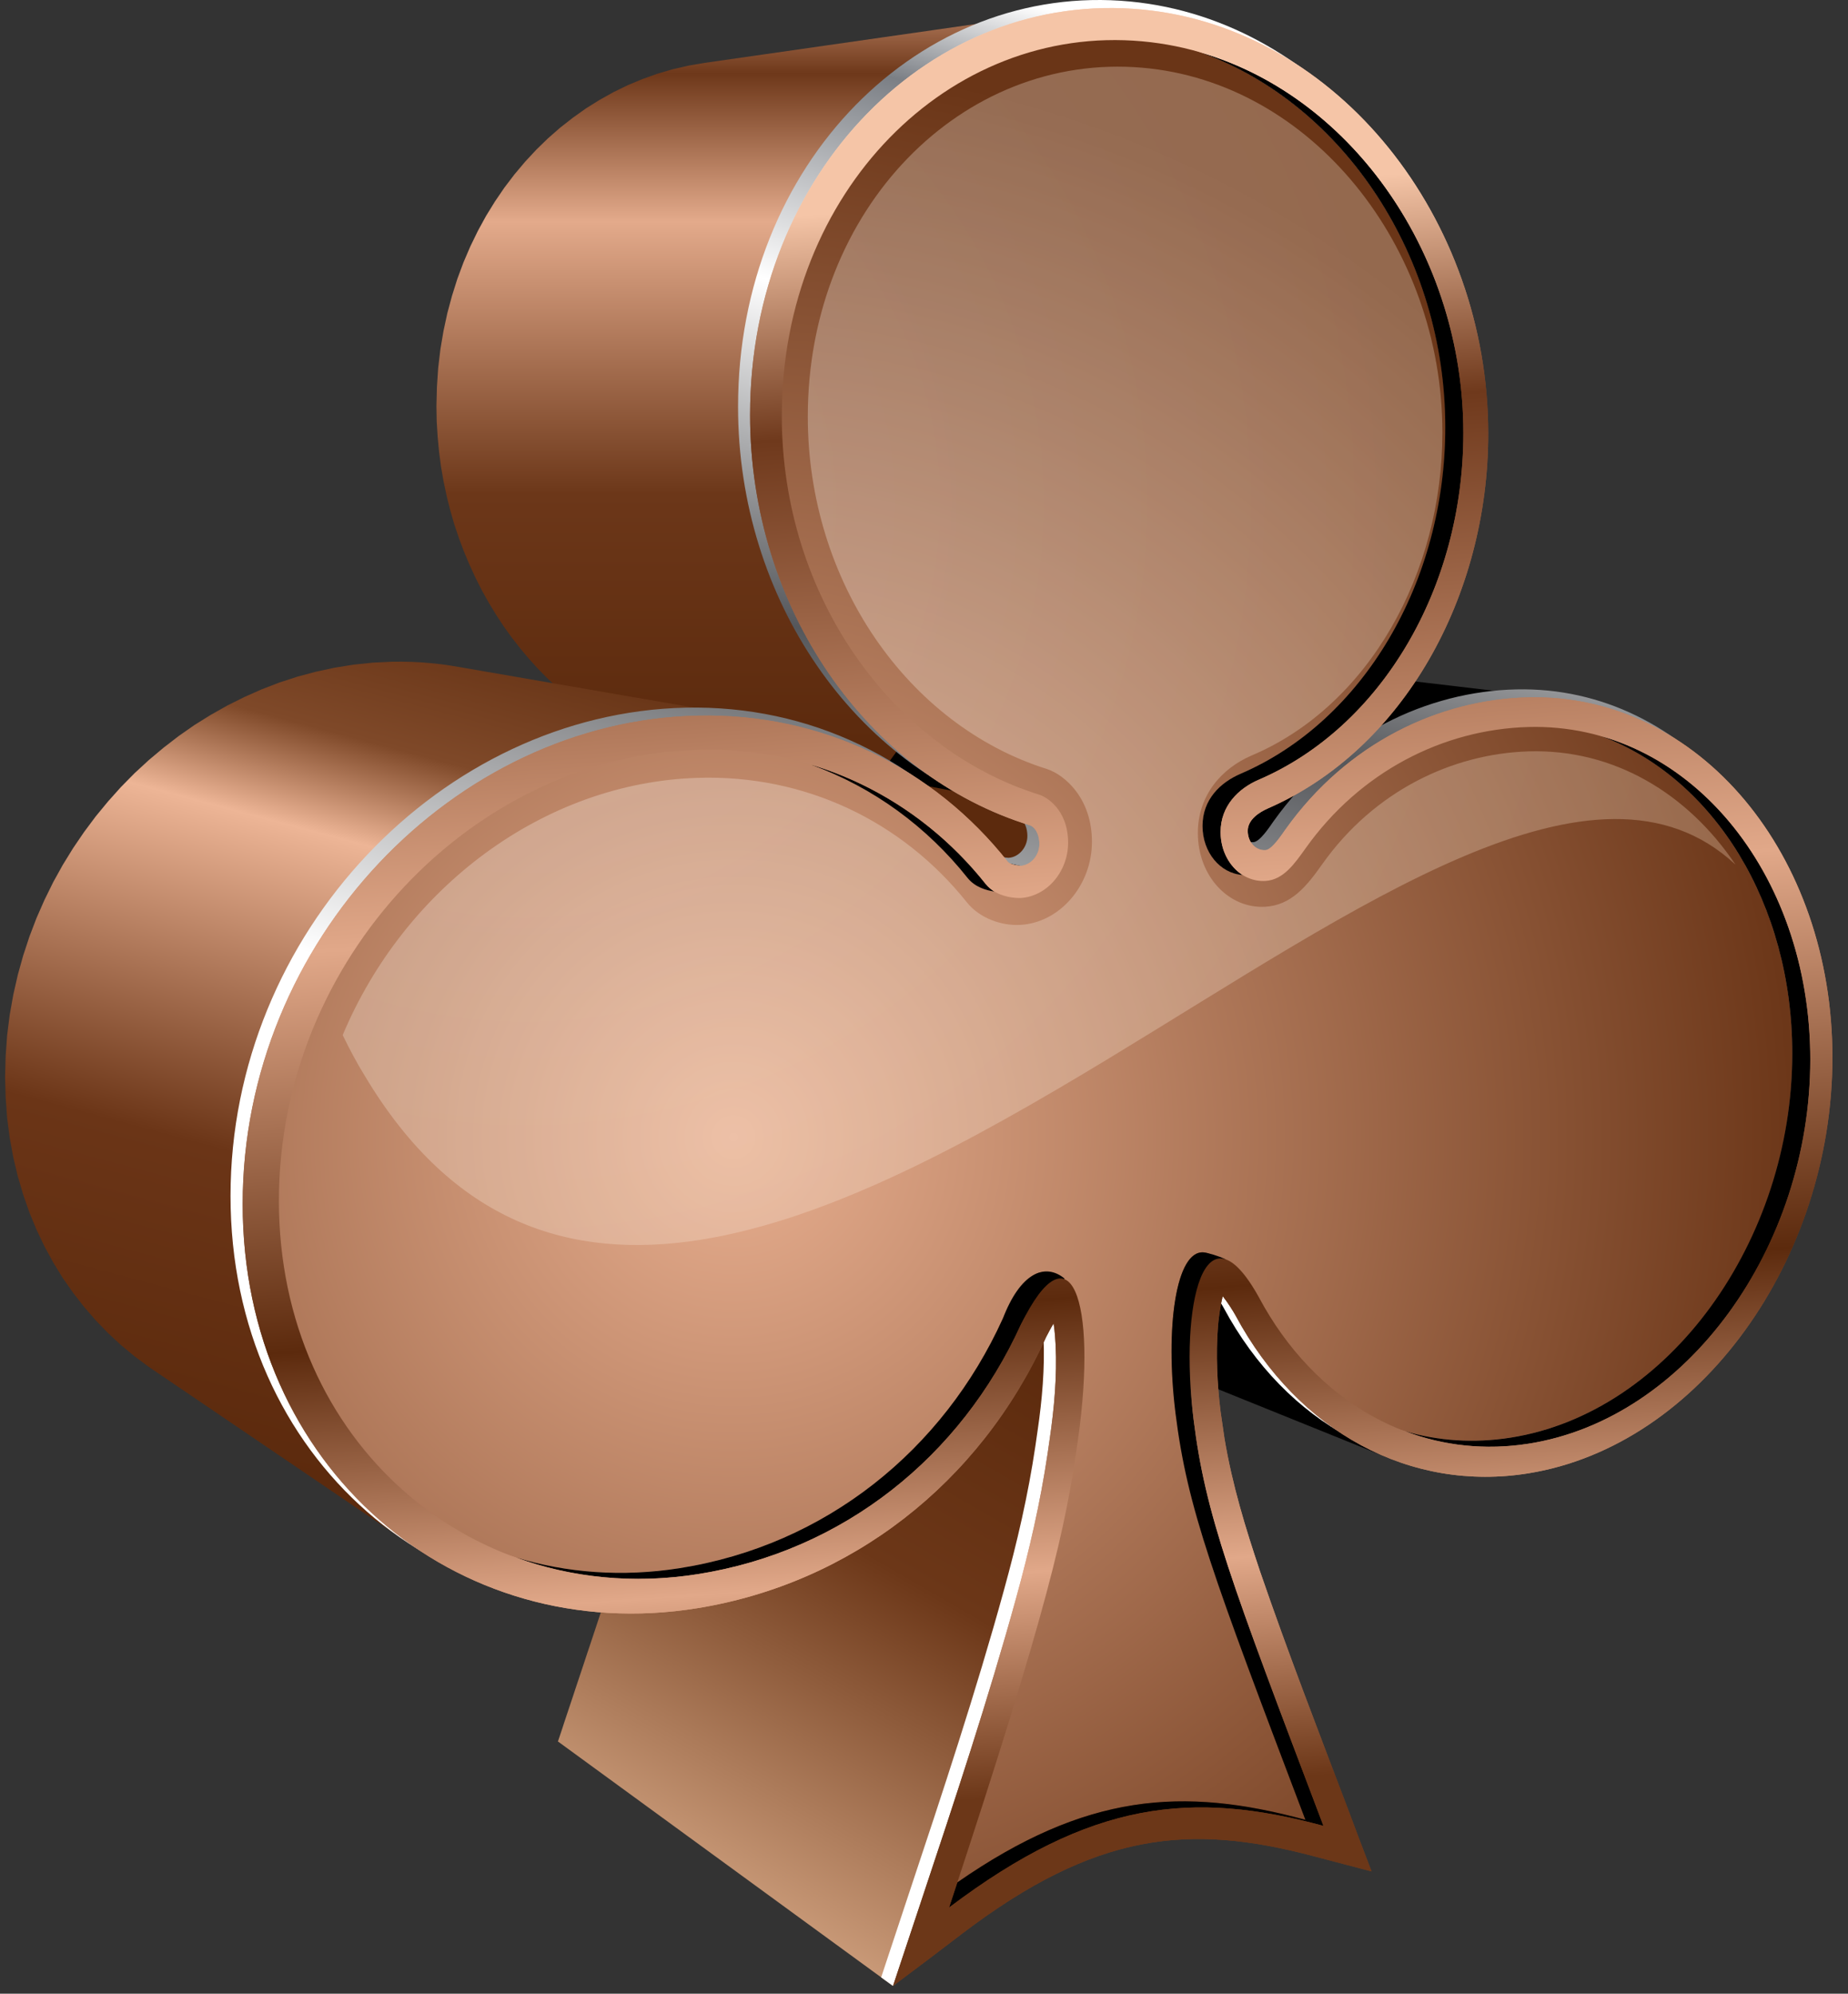 <svg width="89" height="96" viewBox="0 0 89 96" fill="none" xmlns="http://www.w3.org/2000/svg">
<rect x="0" y="0" width="89" height="96" fill="#333333" stroke="none"/>
<path fill-rule="evenodd" clip-rule="evenodd" d="M60.765 40.922L41.967 37.355L42.111 37.365L60.937 40.936L60.765 40.922Z" fill="black"/>
<path fill-rule="evenodd" clip-rule="evenodd" d="M21.019 19.552L21.043 18.625L21.104 17.714L21.21 16.817L21.358 15.941L21.542 15.085L21.768 14.246L22.025 13.431L22.32 12.637L22.652 11.863L23.015 11.117L23.408 10.398L23.836 9.703L24.291 9.035L24.778 8.395L25.291 7.786L25.829 7.207L26.393 6.659L26.979 6.146L27.592 5.667L28.222 5.218L28.875 4.811L29.55 4.434L30.238 4.099L30.947 3.804L31.669 3.547L32.405 3.332L33.158 3.16L33.922 3.03L51.3 0.538L50.399 0.692L49.516 0.894L48.65 1.147L47.797 1.449L46.965 1.798L46.154 2.192L45.363 2.633L44.596 3.116L43.853 3.64L43.131 4.205L42.443 4.811L41.779 5.454L41.142 6.136L40.543 6.851L39.971 7.604L39.434 8.388L38.934 9.206L38.468 10.056L38.04 10.935L37.653 11.839L37.304 12.774L36.999 13.736L36.736 14.722L36.517 15.728L36.346 16.759L36.222 17.813L36.147 18.885L36.12 19.977L36.137 20.846L36.185 21.709L36.267 22.558L36.38 23.404L36.52 24.232L36.695 25.054L36.897 25.862L37.126 26.66L37.386 27.44L37.671 28.207L37.986 28.957L38.325 29.693L38.691 30.408L39.078 31.11L39.492 31.791L39.93 32.456L40.392 33.096L40.875 33.715L41.378 34.315L41.906 34.893L42.45 35.444L43.018 35.975L43.6 36.478L44.206 36.954L44.829 37.406L45.466 37.831L46.123 38.224L46.794 38.59L47.479 38.926L48.181 39.234L48.896 39.505L49.626 39.748L49.735 39.816L49.824 39.902L49.896 40.004L49.958 40.121L50.002 40.244L50.033 40.378L50.05 40.511L50.053 40.641L50.036 40.843L49.985 41.032L49.899 41.206L49.79 41.36L49.656 41.49L49.502 41.59L49.334 41.658L49.153 41.692L32.097 38.008L32.251 37.981L32.395 37.923L32.525 37.837L32.638 37.728L32.734 37.594L32.806 37.447L32.847 37.286L32.864 37.118L32.861 37.005L32.843 36.892L32.819 36.779L32.778 36.673L32.73 36.574L32.665 36.489L32.59 36.413L32.498 36.358L31.881 36.153L31.272 35.92L30.676 35.66L30.091 35.376L29.519 35.061L28.965 34.725L28.42 34.366L27.893 33.983L27.38 33.578L26.883 33.151L26.4 32.699L25.935 32.23L25.49 31.74L25.062 31.23L24.651 30.703L24.257 30.158L23.887 29.593L23.535 29.015L23.203 28.419L22.895 27.81L22.607 27.183L22.34 26.547L22.097 25.896L21.874 25.232L21.679 24.554L21.508 23.869L21.361 23.171L21.238 22.462L21.145 21.747L21.077 21.024L21.032 20.292L21.019 19.552Z" fill="url(#paint0_linear_1409_43281)"/>
<path fill-rule="evenodd" clip-rule="evenodd" d="M42.94 36.516L43.179 36.187L43.429 35.869L43.683 35.561L43.946 35.267L44.213 34.979L44.487 34.705L44.765 34.438L45.049 34.181L45.34 33.938L45.634 33.705L45.935 33.479L46.24 33.267L46.548 33.062L46.86 32.87L47.178 32.685L47.496 32.511L47.822 32.35L48.147 32.196L48.476 32.055L48.808 31.922L49.14 31.799L49.475 31.686L49.814 31.586L50.153 31.494L50.492 31.412L50.834 31.336L51.173 31.275L51.516 31.223L51.858 31.182L52.2 31.148L52.543 31.128L52.885 31.114L53.539 31.121L54.183 31.165L75.135 33.637L74.378 33.586L73.608 33.579L73.207 33.596L72.803 33.62L72.399 33.657L71.999 33.709L71.595 33.77L71.194 33.842L70.794 33.928L70.393 34.024L69.996 34.133L69.599 34.253L69.202 34.387L68.811 34.53L68.421 34.684L68.034 34.852L67.651 35.034L67.271 35.225L66.894 35.427L66.521 35.643L66.155 35.869L65.792 36.109L65.432 36.362L65.08 36.626L64.734 36.903L64.392 37.191L64.056 37.492L63.727 37.803L63.406 38.125L63.091 38.464L62.782 38.813L62.485 39.176L62.194 39.549L61.91 39.933L61.824 40.053L61.721 40.203L61.598 40.367L61.468 40.532L61.331 40.682L61.194 40.809L61.06 40.898L60.937 40.936L42.111 37.365L42.218 37.338L42.334 37.259L42.45 37.153L42.567 37.023L42.676 36.882L42.779 36.742L42.868 36.615L42.94 36.516Z" fill="black"/>
<path fill-rule="evenodd" clip-rule="evenodd" d="M66.977 70.248L47.247 62.282L46.843 62.117L46.446 61.932L46.052 61.73L45.665 61.515L45.289 61.282L44.916 61.032L44.553 60.768L44.197 60.488L43.847 60.19L43.508 59.878L43.176 59.553L42.858 59.211L42.547 58.855L42.245 58.485L41.951 58.098L41.67 57.697L41.403 57.283L41.143 56.855L40.896 56.414L40.859 56.342L40.804 56.256L40.746 56.157L40.677 56.054L40.602 55.941L40.527 55.832L40.448 55.722L40.369 55.623L58.883 62.412L58.976 62.532L59.068 62.658L59.161 62.788L59.246 62.918L59.325 63.045L59.397 63.158L59.459 63.261L59.503 63.343L59.794 63.863L60.099 64.367L60.417 64.856L60.746 65.325L61.092 65.78L61.444 66.215L61.811 66.636L62.187 67.037L62.578 67.42L62.978 67.787L63.386 68.136L63.803 68.468L64.234 68.776L64.673 69.07L65.118 69.344L65.57 69.601L66.032 69.837L66.501 70.053L66.977 70.248Z" fill="black"/>
<path fill-rule="evenodd" clip-rule="evenodd" d="M28.017 80.406L28.147 80.015L28.274 79.628L28.404 79.242L28.534 78.851L28.664 78.461L28.791 78.074L28.921 77.684L29.047 77.297L29.174 76.907L29.301 76.52L29.431 76.13L29.558 75.743L29.681 75.353L29.808 74.966L29.931 74.575L30.054 74.189L30.177 73.798L30.3 73.408L30.42 73.021L30.54 72.634L30.66 72.247L30.78 71.861L30.9 71.474L31.013 71.087L31.129 70.7L31.245 70.313L31.355 69.926L31.468 69.543L31.578 69.156L31.687 68.772L31.797 68.389L31.903 68.002L31.954 67.817L32.005 67.629L32.053 67.444L32.105 67.256L32.153 67.071L32.2 66.886L32.248 66.701L32.296 66.516L32.341 66.332L32.389 66.147L32.433 65.965L32.478 65.78L32.519 65.595L32.563 65.414L32.605 65.229L32.646 65.044L32.687 64.863L32.724 64.678L32.765 64.493L32.803 64.308L32.841 64.123L32.875 63.942L32.913 63.757L32.947 63.572L32.981 63.384L33.015 63.199L33.046 63.014L33.077 62.826L33.108 62.641L33.139 62.453L33.169 62.268L33.197 62.076L33.211 61.997L33.221 61.919L33.234 61.84L33.245 61.761L33.255 61.682L33.269 61.604L33.279 61.528L33.289 61.45L33.324 61.217L33.354 60.98L33.385 60.741L33.413 60.501L33.436 60.262L33.46 60.022L33.481 59.782L33.498 59.543L33.515 59.3L33.525 59.06L33.536 58.82L33.543 58.584L33.546 58.344L33.543 58.112L33.539 57.875L33.529 57.646L33.525 57.567L33.522 57.475L33.512 57.369L33.505 57.252L33.491 57.129L33.477 56.999L33.464 56.869L33.443 56.739L50.739 63.726L50.759 63.88L50.777 64.034L50.794 64.185L50.807 64.332L50.818 64.469L50.828 64.592L50.835 64.702L50.838 64.794L50.849 65.065L50.855 65.339V65.616L50.852 65.897L50.845 66.177L50.835 66.458L50.821 66.739L50.8 67.023L50.78 67.307L50.756 67.588L50.729 67.872L50.698 68.156L50.667 68.437L50.629 68.714L50.592 68.992L50.554 69.269L50.544 69.358L50.53 69.45L50.516 69.539L50.503 69.635L50.489 69.728L50.475 69.82L50.462 69.912L50.448 70.008L50.414 70.227L50.379 70.45L50.345 70.669L50.307 70.888L50.27 71.107L50.232 71.326L50.191 71.546L50.15 71.761L50.109 71.98L50.068 72.199L50.027 72.415L49.982 72.631L49.938 72.85L49.89 73.066L49.845 73.281L49.797 73.497L49.749 73.713L49.702 73.928L49.65 74.147L49.599 74.363L49.544 74.579L49.493 74.798L49.441 75.013L49.387 75.229L49.332 75.448L49.274 75.664L49.219 75.883L49.161 76.102L49.102 76.321L49.044 76.54L48.986 76.76L48.924 76.979L48.798 77.43L48.671 77.882L48.544 78.334L48.414 78.79L48.281 79.242L48.147 79.697L48.014 80.149L47.877 80.604L47.743 81.059L47.603 81.515L47.463 81.97L47.322 82.425L47.182 82.884L47.038 83.34L46.894 83.795L46.751 84.254L46.603 84.709L46.459 85.168L46.309 85.623L46.162 86.082L46.014 86.54L45.864 86.996L45.717 87.455L45.562 87.91L45.415 88.369L45.265 88.827L45.111 89.283L44.96 89.742L44.809 90.197L44.655 90.656L44.505 91.111L44.351 91.57L44.268 91.823L44.183 92.076L44.097 92.33L44.015 92.587L43.929 92.84L43.844 93.093L43.758 93.347L43.676 93.603L43.591 93.857L43.505 94.11L43.423 94.363L43.337 94.617L43.255 94.87L43.169 95.123L43.087 95.373L43.005 95.626L26.87 83.853L26.942 83.641L27.014 83.425L27.086 83.209L27.154 82.997L27.226 82.781L27.298 82.566L27.37 82.35L27.442 82.134L27.514 81.919L27.586 81.703L27.657 81.487L27.729 81.268L27.801 81.053L27.873 80.837L27.945 80.621L28.017 80.406Z" fill="url(#paint1_linear_1409_43281)"/>
<path fill-rule="evenodd" clip-rule="evenodd" d="M19.824 74.408L7.167 65.818L6.483 65.311L5.829 64.77L5.206 64.192L4.61 63.576L4.049 62.929L3.518 62.247L3.022 61.535L2.563 60.789L2.142 60.015L1.758 59.211L1.416 58.379L1.115 57.516L0.855 56.633L0.639 55.722L0.468 54.787L0.344 53.829L0.273 52.85L0.245 51.85L0.273 50.843L0.344 49.851L0.468 48.868L0.639 47.903L0.855 46.951L1.115 46.016L1.416 45.102L1.758 44.205L2.142 43.332L2.563 42.476L3.022 41.648L3.518 40.843L4.049 40.063L4.61 39.31L5.206 38.587L5.829 37.892L6.483 37.228L7.167 36.598L7.876 36.003L8.609 35.438L9.365 34.91L10.146 34.424L10.947 33.972L11.769 33.562L12.604 33.192L13.46 32.863L14.333 32.579L15.216 32.343L16.113 32.151L17.024 32.004L17.945 31.908L18.872 31.863L19.348 31.86L19.817 31.87L20.29 31.894L20.752 31.932L21.214 31.98L21.673 32.045L22.125 32.12L37.421 34.763L36.887 34.674L36.35 34.599L35.805 34.541L35.258 34.496L34.71 34.469L34.152 34.455L33.594 34.462L32.502 34.513L31.42 34.626L30.352 34.797L29.294 35.027L28.253 35.304L27.226 35.64L26.219 36.023L25.233 36.458L24.268 36.941L23.326 37.471L22.409 38.046L21.519 38.666L20.656 39.33L19.824 40.032L19.02 40.775L18.249 41.556L17.513 42.37L16.815 43.223L16.154 44.109L15.528 45.023L14.946 45.972L14.408 46.948L13.912 47.951L13.46 48.981L13.056 50.036L12.7 51.114L12.395 52.209L12.142 53.332L11.943 54.469L11.796 55.623L11.71 56.79L11.68 57.975L11.71 59.152L11.796 60.306L11.943 61.429L12.142 62.531L12.395 63.6L12.7 64.64L13.056 65.654L13.46 66.633L13.912 67.578L14.408 68.492L14.946 69.368L15.528 70.207L16.154 71.008L16.815 71.772L17.513 72.494L18.249 73.175L19.02 73.812L19.824 74.408Z" fill="url(#paint2_linear_1409_43281)"/>
<path fill-rule="evenodd" clip-rule="evenodd" d="M48.575 41.306C49.072 41.271 49.479 40.802 49.479 40.254C49.479 39.905 49.356 39.508 49.051 39.358C41.205 36.958 35.545 28.902 35.545 19.587C35.542 7.854 44.334 -0.893 54.43 0.073C63.855 0.976 71.092 10.134 71.092 20.497C71.092 28.303 67.018 35.694 60.465 38.546C60.082 38.717 59.51 39.066 59.51 39.621C59.51 40.176 59.894 40.573 60.359 40.552C60.674 40.539 61.14 39.82 61.331 39.549C64.31 35.369 68.754 33.288 73.03 33.195C81.291 33.014 87.669 40.802 87.669 50.532C87.669 60.261 81.291 69.217 73.037 70.556C67.371 71.477 61.948 68.594 58.925 62.959C58.819 62.764 58.552 62.333 58.305 62.028C58.175 62.524 58.1 63.202 58.076 63.49C57.97 64.835 58.035 66.27 58.199 67.578C58.261 68.016 58.329 68.454 58.391 68.889C58.767 71.135 59.411 73.216 60.099 75.277C61.438 79.177 62.916 82.98 64.334 86.719C64.71 87.732 65.091 88.735 65.474 89.731C64.539 89.488 63.611 89.242 62.67 88.995C56.675 87.407 52.187 87.838 45.748 92.73C44.994 93.305 43.769 95.048 43.005 95.623C42.803 95.479 42.663 95.373 42.437 95.212C42.882 93.87 43.324 92.542 43.772 91.183C45.395 86.314 47.018 81.405 48.343 76.592C48.993 74.24 49.514 71.984 49.866 69.618C49.904 69.368 49.941 69.118 49.972 68.879C50.188 67.413 50.325 65.849 50.256 64.404C50.249 64.192 50.219 63.743 50.157 63.339C50.003 63.593 49.873 63.853 49.798 63.993C46.59 71.076 40.349 75.859 33.016 77.05C21.317 78.951 11.102 70.268 11.102 57.588C11.102 44.907 21.314 34.332 33.016 34.075C38.996 33.941 44.385 36.591 47.963 41.127C48.062 41.237 48.428 41.306 48.575 41.306Z" fill="url(#paint3_linear_1409_43281)"/>
<path fill-rule="evenodd" clip-rule="evenodd" d="M48.921 41.665L31.902 37.985L31.974 37.999L32.043 38.005L32.097 38.009L49.154 41.693L49.088 41.689L49.01 41.679L48.921 41.665Z" fill="black"/>
<path fill-rule="evenodd" clip-rule="evenodd" d="M49.154 41.692C49.65 41.658 50.057 41.189 50.057 40.641C50.057 40.292 49.934 39.895 49.629 39.748C41.783 37.345 36.124 29.289 36.124 19.977C36.124 8.238 44.915 -0.509 55.011 0.46C64.436 1.36 71.674 10.521 71.674 20.884C71.674 28.69 67.6 36.081 61.047 38.933C60.667 39.104 60.092 39.453 60.092 40.005C60.092 40.556 60.475 40.96 60.941 40.936C61.256 40.919 61.721 40.203 61.913 39.933C64.891 35.753 69.332 33.675 73.611 33.579C81.872 33.397 88.25 41.186 88.25 50.915C88.25 60.645 81.872 69.601 73.618 70.94C67.952 71.861 62.533 68.978 59.506 63.343C59.4 63.148 59.13 62.716 58.887 62.412C58.757 62.908 58.681 63.586 58.657 63.87C58.551 65.215 58.62 66.65 58.781 67.958C58.842 68.396 58.911 68.834 58.972 69.269C59.349 71.518 59.989 73.596 60.681 75.657C62.019 79.557 63.498 83.36 64.915 87.099C65.292 88.112 65.672 89.115 66.055 90.111C65.121 89.868 64.197 89.622 63.255 89.375C57.26 87.787 52.772 88.218 46.333 93.11C45.237 93.949 44.128 94.791 43.008 95.623C43.453 94.281 43.905 92.922 44.357 91.566C45.98 86.695 47.603 81.789 48.928 76.979C49.578 74.627 50.098 72.371 50.451 70.005C50.489 69.755 50.526 69.505 50.557 69.266C50.773 67.8 50.91 66.236 50.841 64.791C50.831 64.575 50.804 64.13 50.742 63.723C50.588 63.976 50.458 64.236 50.383 64.377C47.175 71.46 40.934 76.243 33.6 77.434C21.902 79.334 11.687 70.652 11.687 57.971C11.687 45.291 21.899 34.715 33.6 34.459C39.581 34.328 44.97 36.971 48.548 41.511C48.647 41.62 49.017 41.686 49.16 41.689L49.154 41.692Z" fill="url(#paint4_linear_1409_43281)"/>
<path fill-rule="evenodd" clip-rule="evenodd" d="M32.727 35.811C38.445 35.653 43.385 38.224 46.6 42.271C47.144 42.952 48.14 42.956 48.277 42.949C49.547 42.884 50.574 41.685 50.574 40.292C50.574 38.673 49.503 38.077 49.205 37.985C42.163 35.794 36.784 28.495 36.784 19.727C36.784 8.933 44.84 0.863 54.142 1.702C62.865 2.49 69.609 10.939 69.609 20.562C69.609 28.026 65.648 34.719 59.756 37.252C58.774 37.673 57.918 38.519 57.918 39.768C57.918 41.127 58.89 42.189 60.068 42.127C60.941 42.083 61.482 41.295 62.005 40.559C64.631 36.865 68.63 34.825 72.742 34.712C80.397 34.503 86.316 41.696 86.316 50.72C86.316 59.745 80.397 68.019 72.749 69.221C67.36 70.067 62.444 67.204 59.756 62.155C57.154 57.478 55.918 62.456 56.617 68.05C57.192 72.658 58.401 75.832 62.872 87.622C56.566 85.911 51.68 86.39 44.84 91.556C49.694 76.859 50.451 73.274 51.05 69.019C52.005 62.233 50.66 58.646 48.294 63.497C45.422 69.817 39.773 74.397 32.727 75.507C21.947 77.198 12.566 69.169 12.566 57.519C12.566 45.869 21.947 36.102 32.727 35.807V35.811Z" fill="url(#paint5_radial_1409_43281)"/>
<path fill-rule="evenodd" clip-rule="evenodd" d="M39.088 36.828C42.453 37.848 45.339 39.881 47.469 42.562C47.592 42.716 47.736 42.836 47.89 42.928C47.513 42.877 46.959 42.723 46.599 42.274C44.655 39.827 42.08 37.92 39.088 36.831V36.828ZM57.924 2.558C65.189 4.735 70.475 12.332 70.475 20.853C70.475 28.317 66.514 35.01 60.622 37.547C59.639 37.968 58.784 38.813 58.784 40.063C58.784 40.96 59.208 41.73 59.838 42.131C58.763 42.055 57.914 41.045 57.914 39.772C57.914 38.498 58.77 37.677 59.752 37.255C65.648 34.719 69.605 28.029 69.605 20.566C69.605 12.39 64.734 5.061 57.921 2.562L57.924 2.558ZM77.158 35.458C82.556 37.505 86.316 43.534 86.316 50.724C86.316 59.741 80.396 68.023 72.748 69.224C70.985 69.502 69.27 69.382 67.671 68.916C69.513 69.611 71.529 69.841 73.618 69.512C81.266 68.31 87.185 60.029 87.185 51.011C87.185 43.442 83.019 37.163 77.161 35.455L77.158 35.458ZM59.04 60.642C57.873 60.956 57.003 64.493 57.483 68.344C58.058 72.953 59.266 76.126 63.737 87.917C57.428 86.205 52.542 86.684 45.706 91.85L46.103 90.642C52.293 86.342 56.955 86.02 62.868 87.626C58.397 75.839 57.188 72.662 56.613 68.053C56.103 63.945 56.63 60.172 57.979 60.306C58.171 60.327 58.63 60.453 59.04 60.642ZM51.276 61.569C50.314 60.775 49.129 61.309 48.294 63.5C45.422 69.82 39.773 74.401 32.727 75.51C29.961 75.945 27.291 75.736 24.843 74.993C27.52 75.965 30.498 76.284 33.593 75.797C40.639 74.692 46.288 70.108 49.16 63.791C49.773 62.535 50.824 61.788 51.276 61.569Z" fill="black"/>
<path fill-rule="evenodd" clip-rule="evenodd" d="M49.154 41.692C49.65 41.658 50.057 41.189 50.057 40.641C50.057 40.292 49.934 39.895 49.629 39.748C41.783 37.345 36.124 29.289 36.124 19.977C36.124 8.238 44.915 -0.509 55.011 0.46C64.436 1.36 71.674 10.521 71.674 20.884C71.674 28.69 67.6 36.081 61.047 38.933C60.667 39.104 60.092 39.453 60.092 40.005C60.092 40.556 60.475 40.96 60.941 40.936C61.256 40.919 61.721 40.203 61.913 39.933C64.891 35.753 69.332 33.675 73.611 33.579C81.872 33.397 88.25 41.186 88.25 50.915C88.25 60.645 81.872 69.601 73.618 70.94C67.952 71.861 62.533 68.978 59.506 63.343C59.4 63.148 59.13 62.716 58.887 62.412C58.757 62.908 58.681 63.586 58.657 63.87C58.551 65.215 58.62 66.65 58.781 67.958C58.842 68.396 58.911 68.834 58.972 69.269C59.349 71.518 59.989 73.596 60.681 75.657C62.019 79.557 63.498 83.36 64.915 87.099C65.292 88.112 65.672 89.115 66.055 90.111C65.121 89.868 64.197 89.622 63.255 89.375C57.26 87.787 52.772 88.218 46.333 93.11C45.237 93.949 44.128 94.791 43.008 95.623C43.453 94.281 43.905 92.922 44.357 91.566C45.98 86.695 47.603 81.789 48.928 76.979C49.578 74.627 50.098 72.371 50.451 70.005C50.489 69.755 50.526 69.505 50.557 69.266C50.773 67.8 50.91 66.236 50.841 64.791C50.831 64.575 50.804 64.13 50.742 63.723C50.588 63.976 50.458 64.236 50.383 64.377C47.175 71.46 40.934 76.243 33.6 77.434C21.902 79.334 11.687 70.652 11.687 57.971C11.687 45.291 21.899 34.715 33.6 34.459C39.581 34.328 44.97 36.971 48.548 41.511C48.647 41.62 49.017 41.686 49.16 41.689L49.154 41.692ZM33.594 36.102C22.813 36.396 13.432 46.153 13.432 57.814C13.432 69.474 22.813 77.492 33.594 75.801C40.639 74.695 46.288 70.111 49.16 63.795C51.526 58.944 52.871 62.531 51.916 69.32C51.317 73.572 50.561 77.157 45.706 91.854C52.543 86.688 57.428 86.209 63.738 87.92C59.267 76.133 58.055 72.959 57.483 68.348C56.788 62.754 58.02 57.773 60.622 62.453C63.31 67.502 68.226 70.364 73.615 69.519C81.263 68.317 87.182 60.036 87.182 51.018C87.182 42.001 81.263 34.801 73.608 35.006C69.496 35.119 65.497 37.16 62.872 40.854C62.348 41.586 61.807 42.374 60.934 42.418C59.756 42.48 58.784 41.419 58.784 40.059C58.784 38.81 59.64 37.964 60.622 37.543C66.518 35.006 70.475 28.317 70.475 20.85C70.475 11.226 63.731 2.777 55.008 1.99C45.706 1.148 37.651 9.217 37.651 20.015C37.651 28.779 43.025 36.081 50.071 38.272C50.369 38.365 51.44 38.961 51.44 40.58C51.44 41.973 50.413 43.171 49.143 43.24C49.006 43.247 48.01 43.243 47.466 42.559C44.248 38.512 39.311 35.941 33.59 36.098L33.594 36.102Z" fill="url(#paint6_linear_1409_43281)"/>
<path fill-rule="evenodd" clip-rule="evenodd" d="M83.571 41.617C81.28 38.211 77.72 36.05 73.608 36.18C69.986 36.293 66.203 38.05 63.677 41.614C62.934 42.668 62.191 43.589 60.934 43.661C59.158 43.76 57.689 42.172 57.689 40.111C57.689 38.279 58.853 36.988 60.277 36.379C65.95 33.972 69.466 27.567 69.466 20.829C69.466 11.839 63.149 3.958 55.008 3.26C46.357 2.517 38.904 10.038 38.904 20.049C38.897 27.995 43.714 34.921 50.421 37.029C50.897 37.184 51.386 37.56 51.715 37.961C52.304 38.669 52.588 39.559 52.588 40.532C52.588 42.627 51.047 44.424 49.144 44.534C48.223 44.589 47.161 44.202 46.562 43.445C43.44 39.535 38.76 37.29 33.594 37.454C26.175 37.69 19.482 42.747 16.504 49.84C16.839 50.532 17.192 51.196 17.576 51.816C26.045 65.969 40.178 58.974 53.392 50.97C65.498 43.64 76.891 35.427 83.567 41.62L83.571 41.617Z" fill="url(#paint7_radial_1409_43281)" fill-opacity="0.3"/>
<defs>
<linearGradient id="paint0_linear_1409_43281" x1="36.157" y1="35.776" x2="36.157" y2="-1.701" gradientUnits="userSpaceOnUse">
<stop stop-color="#5C2A0D"/>
<stop offset="0.32" stop-color="#6C3719"/>
<stop offset="0.67" stop-color="#E3AA8B"/>
<stop offset="0.86" stop-color="#6E381A"/>
<stop offset="1" stop-color="#E3AA8B"/>
</linearGradient>
<linearGradient id="paint1_linear_1409_43281" x1="46.227" y1="62.322" x2="13.659" y2="118.728" gradientUnits="userSpaceOnUse">
<stop stop-color="#5C2A0D"/>
<stop offset="0.2" stop-color="#6C3718"/>
<stop offset="0.58" stop-color="#F0C3A0"/>
<stop offset="0.74" stop-color="#683315"/>
<stop offset="1" stop-color="#F1B89B"/>
</linearGradient>
<linearGradient id="paint2_linear_1409_43281" x1="11.272" y1="70.21" x2="22.744" y2="27.399" gradientUnits="userSpaceOnUse">
<stop stop-color="#5C2A0D"/>
<stop offset="0.32" stop-color="#6B3517"/>
<stop offset="0.68" stop-color="#EDB596"/>
<stop offset="0.79" stop-color="#7F4929"/>
<stop offset="1" stop-color="#5C2A0D"/>
</linearGradient>
<linearGradient id="paint3_linear_1409_43281" x1="41.783" y1="84.486" x2="62.02" y2="3.328" gradientUnits="userSpaceOnUse">
<stop stop-color="white"/>
<stop offset="0.37" stop-color="white"/>
<stop offset="0.62" stop-color="#55575B"/>
<stop offset="0.81" stop-color="white"/>
<stop offset="0.94" stop-color="#7B7F85"/>
<stop offset="1" stop-color="white"/>
</linearGradient>
<linearGradient id="paint4_linear_1409_43281" x1="52.187" y1="86.277" x2="46.839" y2="9.802" gradientUnits="userSpaceOnUse">
<stop stop-color="#733B1C"/>
<stop offset="0.14" stop-color="#E0A788"/>
<stop offset="0.31" stop-color="#6B3618"/>
<stop offset="0.56" stop-color="#D89F81"/>
<stop offset="0.86" stop-color="#7C4325"/>
<stop offset="1" stop-color="#F5D0B9"/>
</linearGradient>
<radialGradient id="paint5_radial_1409_43281" cx="0" cy="0" r="1" gradientUnits="userSpaceOnUse" gradientTransform="translate(35.429 54.698) scale(51.456 51.456)">
<stop stop-color="#E8AF90"/>
<stop offset="1" stop-color="#6A3517"/>
</radialGradient>
<linearGradient id="paint6_linear_1409_43281" x1="52.187" y1="86.277" x2="46.839" y2="9.802" gradientUnits="userSpaceOnUse">
<stop stop-color="#6C3718"/>
<stop offset="0.14" stop-color="#E1A889"/>
<stop offset="0.31" stop-color="#5C2A0D"/>
<stop offset="0.56" stop-color="#E1A889"/>
<stop offset="0.86" stop-color="#6F391C"/>
<stop offset="1" stop-color="#F5C5A7"/>
</linearGradient>
<radialGradient id="paint7_radial_1409_43281" cx="0" cy="0" r="1" gradientUnits="userSpaceOnUse" gradientTransform="translate(25.224 24.201) scale(61.579 61.579)">
<stop stop-color="white"/>
<stop offset="1" stop-color="#F5D6BA"/>
</radialGradient>
</defs>
</svg>
